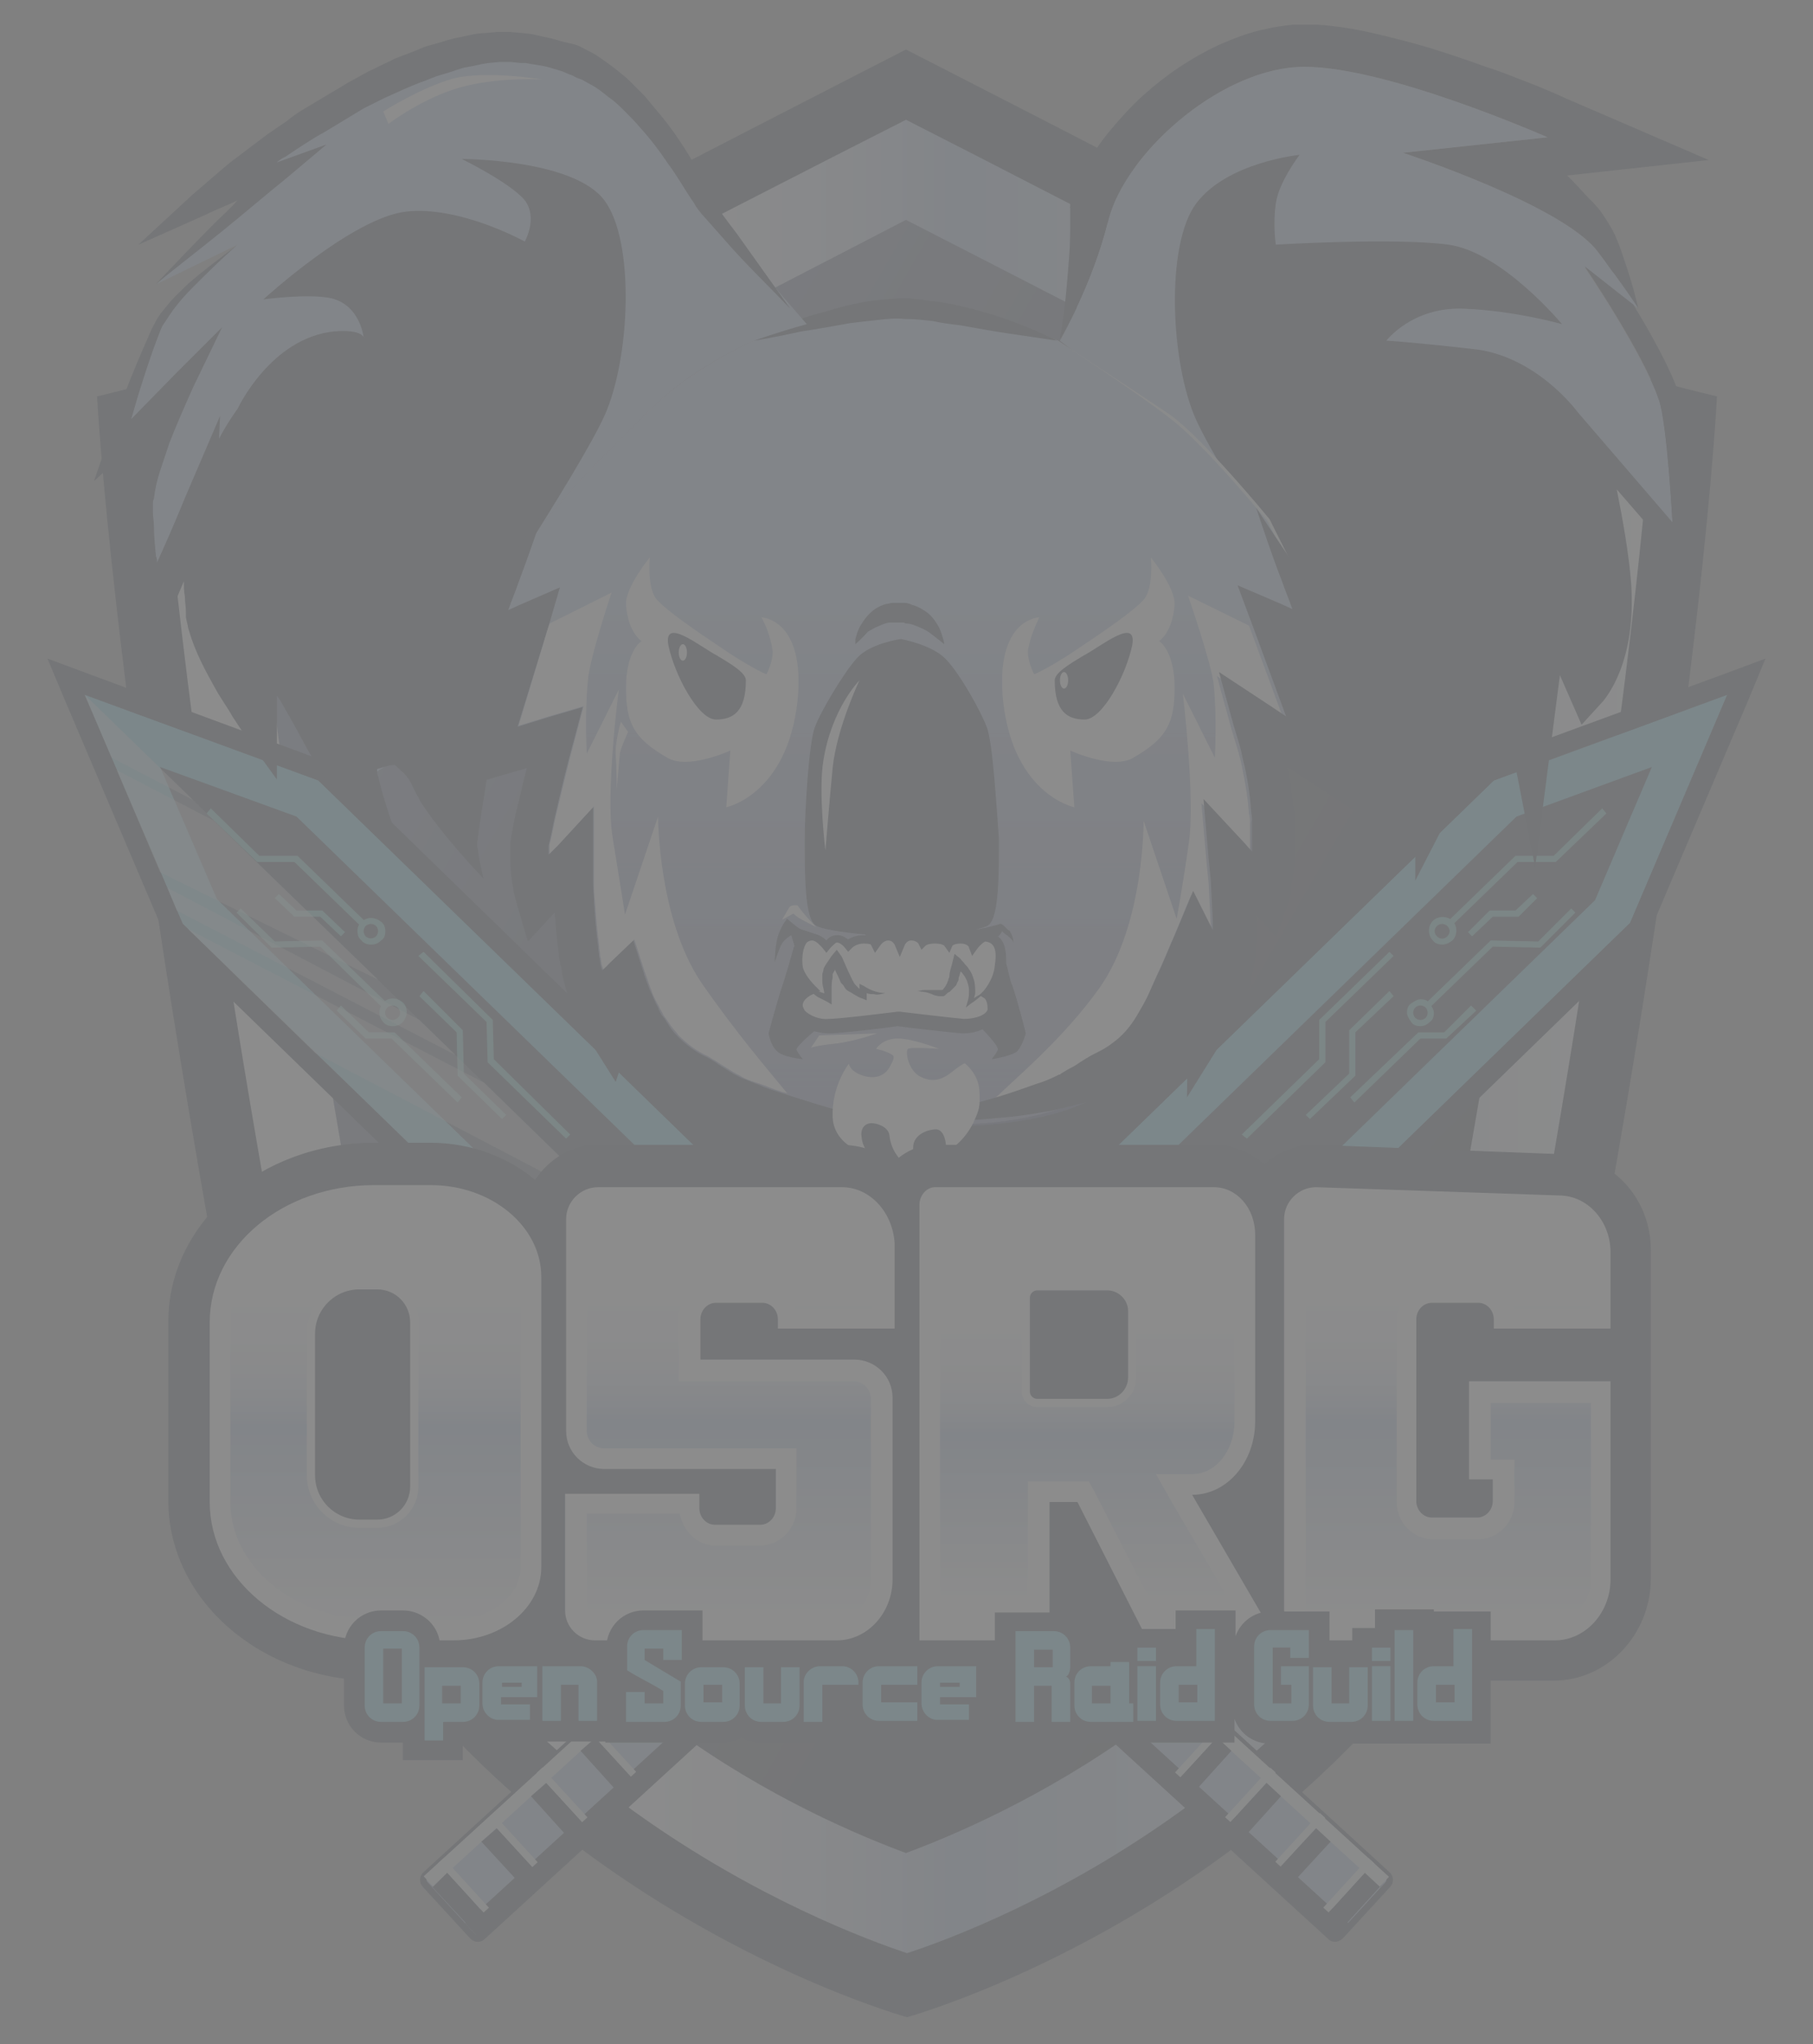 <svg width="552" height="622" viewBox="0 0 552 622" fill="none" xmlns="http://www.w3.org/2000/svg">
<rect x="0" y="0" width="552" height="622" fill="#808080" stroke="none"/>
<g opacity="0.1" clip-path="url(#clip0)">
<path d="M275.843 597.497C275.843 597.497 107.884 551.004 77.689 382.938C47.494 214.873 43.405 131.311 43.405 131.311C43.405 131.311 118.263 113.719 159.781 91.729C201.299 69.739 276.157 31.728 276.157 31.728C276.157 31.728 351.016 69.739 392.533 91.729C434.051 113.719 508.91 131.311 508.91 131.311C508.91 131.311 504.821 214.873 474.626 382.938C444.431 551.004 275.843 597.497 275.843 597.497Z" fill="url(#paint0_linear)"/>
<path d="M275.843 66.912C299.747 79.164 347.556 103.667 377.436 119.374C406.058 134.767 448.205 147.646 474.94 154.872C471.48 190.998 463.302 265.135 442.858 376.97C431.85 437.599 399.453 487.862 346.926 525.873C317.361 547.234 289.367 558.858 275.843 563.884C262.318 558.858 234.01 547.234 204.759 525.873C151.918 487.547 119.521 437.599 108.827 376.97C88.697 265.135 80.205 190.998 76.745 154.872C103.795 147.332 145.627 134.452 174.25 119.374C204.13 103.981 252.253 79.164 275.843 66.912ZM275.843 31.728C275.843 31.728 200.985 69.739 159.467 91.729C117.949 113.719 43.091 131.311 43.091 131.311C43.091 131.311 47.179 214.873 77.374 382.938C107.569 551.004 275.528 597.497 275.528 597.497C275.528 597.497 443.487 551.004 473.682 382.938C503.877 214.873 507.966 131.311 507.966 131.311C507.966 131.311 433.108 113.719 391.59 91.729C350.701 70.053 275.843 31.728 275.843 31.728Z" fill="url(#paint1_linear)"/>
<path d="M275.843 36.44C297.545 47.435 355.419 77.279 390.332 95.499C424.301 113.405 476.513 128.484 502.304 135.081C499.788 167.437 491.296 250.685 467.392 383.881C455.125 452.364 418.639 508.595 359.193 551.318C323.022 577.392 288.739 590.272 276.157 594.355C263.891 590.272 230.236 577.706 194.065 551.946C133.99 509.223 97.19 452.678 84.609 383.881C60.39 250.685 52.212 167.437 49.381 135.081C75.487 128.17 127.699 113.405 161.354 95.499C196.267 76.965 254.14 47.435 275.843 36.44ZM275.843 15.079C275.843 15.079 196.581 55.603 152.547 78.85C108.513 102.096 29.566 120.63 29.566 120.63C29.566 120.63 33.969 209.218 66.051 387.022C98.133 564.826 276.157 613.832 276.157 613.832C276.157 613.832 453.867 564.826 486.263 387.022C518.66 209.218 522.749 120.63 522.749 120.63C522.749 120.63 443.487 102.096 399.453 78.85C355.104 55.603 275.843 15.079 275.843 15.079Z" fill="#101C2E"/>
<path d="M410.776 361.263C410.776 361.263 404.171 335.189 392.533 323.566C380.896 311.628 348.814 299.063 348.814 299.063L273.955 301.262L199.097 299.063C199.097 299.063 167.015 311.314 155.378 323.566C144.055 335.189 137.135 361.263 137.135 361.263L273.641 360.32L410.776 361.263Z" fill="#101C2E"/>
<path d="M218.284 363.147C218.284 363.147 196.581 346.184 176.137 325.765C155.692 305.345 131.159 276.759 131.159 276.759C131.159 276.759 109.142 267.963 89.326 256.968C69.511 245.973 38.058 219.271 38.058 219.271C38.058 219.271 51.268 248.8 66.051 267.963C80.834 287.125 152.547 339.273 152.547 339.273L218.284 363.147Z" fill="white" stroke="#101C2E" stroke-width="2" stroke-miterlimit="10"/>
<path d="M102.222 278.015C102.222 278.015 108.513 283.041 118.263 290.581C128.014 298.12 140.909 308.173 154.12 317.597C157.579 319.796 160.725 321.995 164.185 324.194C167.644 326.393 170.79 328.592 173.935 330.791C180.226 335.189 185.887 339.587 190.92 343.042C195.638 346.812 199.727 349.954 202.557 352.153C205.388 354.352 206.961 355.922 206.961 355.922L206.646 356.236C206.646 356.236 204.759 355.294 201.928 353.409C198.783 351.524 194.694 348.697 189.662 345.241C184.629 341.786 178.653 337.702 172.362 333.304C169.217 331.105 166.072 328.906 162.926 326.393C159.467 324.194 156.321 321.681 152.862 319.482C139.651 309.743 127.07 299.377 117.949 291.523C108.198 283.67 101.908 278.329 102.222 278.015Z" fill="#101C2E"/>
<path d="M184.315 337.074L174.564 323.88C193.121 341.472 193.121 341.472 218.598 362.833L152.547 338.959L151.918 338.33L152.547 336.131L184.315 337.074Z" fill="#101C2E"/>
<path opacity="0.4" d="M167.645 323.88C167.33 323.566 128.014 281.785 128.014 281.785C128.014 281.785 100.021 268.905 90.899 263.879C81.778 258.852 55.672 239.69 55.672 239.69L167.645 323.88Z" fill="url(#paint2_linear)"/>
<path d="M329.942 363.147C329.942 363.147 351.644 346.184 372.089 325.765C392.533 305.345 417.067 276.759 417.067 276.759C417.067 276.759 439.084 267.963 458.899 256.968C478.715 245.973 510.168 219.271 510.168 219.271C510.168 219.271 496.957 248.8 482.174 267.963C467.391 287.125 395.679 339.273 395.679 339.273L329.942 363.147Z" fill="white" stroke="#101C2E" stroke-width="2" stroke-miterlimit="10"/>
<path d="M446.318 278.329C446.318 278.329 440.028 283.67 430.592 291.523C421.156 299.377 408.575 309.743 395.679 319.482C392.533 321.995 389.074 324.194 385.614 326.393C382.469 328.592 379.009 331.105 376.178 333.304C369.887 337.702 363.911 341.786 358.879 345.241C353.846 348.697 349.443 351.524 346.612 353.409C343.467 355.294 341.894 356.236 341.894 356.236L341.58 355.922C341.58 355.922 343.152 354.666 345.983 352.153C348.814 349.954 352.588 346.498 357.621 343.042C362.339 339.273 368 334.875 374.605 330.791C377.751 328.592 381.21 326.393 384.356 324.194C387.816 321.995 391.275 319.796 394.421 317.597C407.631 308.173 420.527 298.12 430.277 290.581C439.713 283.041 446.004 278.015 446.318 278.329Z" fill="#101C2E"/>
<path d="M363.911 337.074L373.662 323.88C355.104 341.472 355.104 341.472 329.627 362.833L395.679 338.959L396.308 338.33L395.679 336.131L363.911 337.074Z" fill="#101C2E"/>
<path opacity="0.4" d="M380.581 323.88C380.896 323.566 420.212 281.785 420.212 281.785C420.212 281.785 448.205 268.905 457.327 263.879C466.448 258.852 492.554 239.69 492.554 239.69L380.581 323.88Z" fill="url(#paint3_linear)"/>
<path d="M146.885 589.328L228.978 514.248L211.679 495.4L129.586 570.48C128.643 571.422 128.643 572.679 129.586 573.621L143.74 589.014C144.369 589.957 145.942 590.271 146.885 589.328Z" fill="#9AB6DE" stroke="#101C2E" stroke-width="2" stroke-miterlimit="10"/>
<path d="M146.082 590.096L229.182 514.206L224.725 509.337L141.625 585.227L146.082 590.096Z" fill="#101C2E"/>
<path d="M131.751 573.98L214.619 498.302L211.859 495.288L128.992 570.966L131.751 573.98Z" fill="#EEF3F7"/>
<path d="M131.788 574.251L130.215 572.68L146.256 589.958L150.66 585.874L136.191 569.853L131.788 574.251Z" fill="#101C2E"/>
<path d="M147.24 581.992L148.865 580.508L135.069 565.438L133.444 566.922L147.24 581.992Z" fill="#EEF3F7"/>
<path d="M146.571 560.429L161.039 576.135L165.757 572.052L151.289 556.345L146.571 560.429Z" fill="#101C2E"/>
<path d="M162.072 568.158L163.697 566.674L150.114 551.837L148.489 553.321L162.072 568.158Z" fill="#EEF3F7"/>
<path d="M161.668 546.606L176.137 562.628L180.855 558.23L166.386 542.522L161.668 546.606Z" fill="#101C2E"/>
<path d="M177.244 554.509L178.869 553.025L165.073 537.956L163.448 539.44L177.244 554.509Z" fill="#EEF3F7"/>
<path d="M176.766 532.784L191.234 548.805L195.952 544.407L181.484 528.7L176.766 532.784Z" fill="#101C2E"/>
<path d="M192.072 540.658L193.697 539.175L179.901 524.105L178.276 525.589L192.072 540.658Z" fill="#EEF3F7"/>
<path d="M405.114 589.329L323.022 514.25L340.321 495.401L422.413 570.481C423.357 571.423 423.357 572.68 422.413 573.622L408.26 589.015C407.316 589.958 406.058 590.272 405.114 589.329Z" fill="#9AB6DE" stroke="#101C2E" stroke-width="2" stroke-miterlimit="10"/>
<path d="M410.526 585.241L327.426 509.351L322.968 514.22L406.068 590.109L410.526 585.241Z" fill="#101C2E"/>
<path d="M422.888 571.118L340.02 495.44L337.26 498.454L420.128 574.132L422.888 571.118Z" fill="#EEF3F7"/>
<path d="M420.212 574.251L421.47 572.68L405.744 589.958L401.026 585.874L415.494 569.853L420.212 574.251Z" fill="#101C2E"/>
<path d="M418.31 566.894L416.685 565.41L402.889 580.479L404.514 581.963L418.31 566.894Z" fill="#EEF3F7"/>
<path d="M405.115 560.428L390.646 576.135L385.928 572.051L400.711 556.345L405.115 560.428Z" fill="#101C2E"/>
<path d="M403.492 553.179L401.867 551.695L388.284 566.532L389.908 568.016L403.492 553.179Z" fill="#EEF3F7"/>
<path d="M390.017 546.606L375.549 562.627L371.145 558.229L385.614 542.522L390.017 546.606Z" fill="#101C2E"/>
<path d="M388.412 539.387L386.787 537.903L372.991 552.972L374.616 554.456L388.412 539.387Z" fill="#EEF3F7"/>
<path d="M374.92 532.784L360.451 548.805L356.048 544.407L370.516 528.7L374.92 532.784Z" fill="#101C2E"/>
<path d="M373.182 525.773L371.558 524.29L357.762 539.359L359.387 540.843L373.182 525.773Z" fill="#EEF3F7"/>
<path d="M525.894 211.417L496.328 281.157L350.072 422.834L308.239 379.797L454.81 237.491L525.894 211.417Z" fill="#1A293D"/>
<path d="M502.933 233.407L485.634 273.931L350.386 405.242L326.167 380.111L461.73 248.486L502.933 233.407ZM525.894 211.417L454.81 237.491L308.239 379.797L350.072 422.834L496.328 280.842L525.894 211.417Z" fill="#59C9E6"/>
<path d="M525.894 211.417L496.328 280.842L350.072 422.834L308.239 379.797L454.81 237.491L525.894 211.417ZM537.531 200.422L524.007 205.448L452.923 231.522L451.665 231.836L450.721 232.779L304.15 375.085L299.747 379.483L304.15 383.881L345.983 426.918L350.386 431.316L354.79 426.918L501.046 284.926L501.99 283.984L502.619 282.727L532.185 213.302L537.531 200.422Z" fill="#101C2E"/>
<path d="M435.309 306.602L434.051 305.345L453.867 286.183L468.335 286.497L478.4 276.444L479.658 277.701L468.964 288.382L454.496 288.068L435.309 306.602Z" fill="#60C3BD"/>
<path d="M441.914 281.785L440.656 280.528L461.415 260.423H473.053L487.836 245.973L489.094 247.543L473.682 262.308H462.044L441.914 281.785Z" fill="#60C3BD"/>
<path d="M379.637 346.498L378.065 345.241L401.654 322.309V310.372L423.043 289.638L424.301 290.895L403.542 311V323.251L379.637 346.498Z" fill="#60C3BD"/>
<path d="M398.824 340.529L397.565 339.273L410.776 326.707V313.513L423.042 301.576L424.301 303.146L412.663 314.141V327.335L398.824 340.529Z" fill="#60C3BD"/>
<path d="M412.349 335.503L411.091 333.932L431.85 314.141H439.713L447.891 305.974L449.463 307.544L440.342 316.026H432.479L412.349 335.503Z" fill="#60C3BD"/>
<path d="M439.084 287.439C438.14 287.439 436.882 287.125 436.253 286.183C434.68 284.612 434.68 281.785 436.253 280.214C437.825 278.643 440.656 278.643 442.229 280.214C443.802 281.785 443.802 284.612 442.229 286.183C440.971 287.125 440.027 287.439 439.084 287.439ZM439.084 281.157C438.454 281.157 437.825 281.471 437.511 281.785C436.567 282.727 436.567 283.984 437.511 284.926C438.454 285.869 439.713 285.869 440.656 284.926C441.6 283.984 441.6 282.727 440.656 281.785C440.342 281.471 439.713 281.157 439.084 281.157Z" fill="#60C3BD"/>
<path d="M432.479 312.257C431.22 312.257 430.277 311.942 429.648 311C429.019 310.058 428.39 309.115 428.39 308.173C428.39 306.916 428.704 305.974 429.648 305.345C430.591 304.717 431.535 304.089 432.479 304.089C433.737 304.089 434.68 304.403 435.309 305.345C435.938 306.288 436.567 307.23 436.567 308.173C436.567 309.429 436.253 310.372 435.309 311C434.366 311.942 433.422 312.257 432.479 312.257ZM432.479 305.974C431.849 305.974 431.22 306.288 430.906 306.602C430.591 306.916 430.277 307.544 430.277 308.173C430.277 308.801 430.591 309.429 430.906 309.743C431.22 310.058 431.849 310.372 432.479 310.372C433.108 310.372 433.737 310.058 434.051 309.743C434.366 309.429 434.68 308.801 434.68 308.173C434.68 307.544 434.366 306.916 434.051 306.602C433.737 306.288 433.108 305.974 432.479 305.974Z" fill="#60C3BD"/>
<path d="M448.205 284.926L446.947 283.67L453.552 277.073H461.415L466.762 272.047L468.02 273.303L462.359 278.958H454.496L448.205 284.926Z" fill="#60C3BD"/>
<path d="M25.791 211.417L55.672 281.157L201.613 422.834L243.76 379.797L97.189 237.491L25.791 211.417Z" fill="#1A293D"/>
<path d="M48.752 233.407L90.27 248.486L225.832 380.111L201.613 405.242L66.051 273.617L48.752 233.407ZM25.791 211.417L55.357 280.842L201.613 422.834L243.446 379.797L97.19 237.491L25.791 211.417Z" fill="#59C9E6"/>
<path d="M25.791 211.417L96.875 237.491L243.446 379.797L201.614 422.834L55.672 281.157L25.791 211.417ZM14.468 200.422L20.13 213.93L49.696 283.356L50.325 284.612L51.268 285.555L197.525 427.546L201.928 431.944L206.332 427.546L248.164 384.509L252.567 380.111L248.164 375.713L101.593 233.093L100.649 232.151L99.391 231.836L27.993 205.448L14.468 200.422Z" fill="#101C2E"/>
<path d="M116.376 306.602L97.504 288.068L82.721 288.382L72.027 277.701L73.285 276.444L83.665 286.497L98.133 286.183L117.948 305.345L116.376 306.602Z" fill="#60C3BD"/>
<path d="M109.771 281.785L89.641 262.308H78.318L62.906 247.543L64.164 245.973L78.947 260.423H90.584L111.343 280.528L109.771 281.785Z" fill="#60C3BD"/>
<path d="M172.362 346.498L148.458 323.251L148.143 311L127.384 290.895L128.957 289.638L150.03 310.372L150.345 322.309L173.62 345.241L172.362 346.498Z" fill="#60C3BD"/>
<path d="M152.861 340.529L139.337 327.335L139.022 314.141L127.699 303.146L128.957 301.576L140.909 313.513L141.224 326.707L154.119 339.273L152.861 340.529Z" fill="#60C3BD"/>
<path d="M139.337 335.503L119.207 316.026H111.343L102.537 307.544L103.795 305.974L112.287 314.141H120.15L140.595 333.932L139.337 335.503Z" fill="#60C3BD"/>
<path d="M112.916 287.439C111.972 287.439 110.714 287.125 110.085 286.183C109.142 285.555 108.827 284.298 108.827 283.356C108.827 282.413 109.142 281.157 110.085 280.528C111.658 278.958 114.174 278.958 116.061 280.528C117.005 281.157 117.319 282.413 117.319 283.356C117.319 284.612 117.005 285.555 116.061 286.183C115.118 287.125 114.174 287.439 112.916 287.439ZM112.916 281.157C112.287 281.157 111.658 281.471 111.343 281.785C111.029 282.099 110.714 282.727 110.714 283.356C110.714 283.984 111.029 284.612 111.343 284.926C111.658 285.24 112.287 285.555 112.916 285.555C113.545 285.555 114.174 285.24 114.489 284.926C114.803 284.612 115.118 283.984 115.118 283.356C115.118 282.727 114.803 282.099 114.489 281.785C114.174 281.471 113.545 281.157 112.916 281.157Z" fill="#60C3BD"/>
<path d="M119.521 312.257C118.577 312.257 117.319 311.942 116.69 311C115.118 309.429 115.118 306.916 116.69 305.031C118.263 303.461 120.779 303.461 122.666 305.031C124.239 306.602 124.239 309.115 122.666 311C121.723 311.942 120.779 312.257 119.521 312.257ZM119.521 305.974C118.892 305.974 118.263 306.288 117.948 306.602C117.005 307.544 117.005 308.801 117.948 309.743C118.263 310.058 118.892 310.372 119.521 310.372C120.15 310.372 120.779 310.058 121.094 309.743C122.037 308.801 122.037 307.544 121.094 306.602C120.779 306.288 120.15 305.974 119.521 305.974Z" fill="#60C3BD"/>
<path d="M103.795 284.926L97.504 278.958H89.641L83.665 273.303L84.923 272.047L90.27 277.073H98.133L105.053 283.67L103.795 284.926Z" fill="#60C3BD"/>
<path opacity="0.2" d="M25.791 211.417L55.672 281.157L201.613 422.834L222.058 402.101L25.791 211.417Z" fill="white"/>
<g opacity="0.6">
<path opacity="0.6" d="M25.791 211.417L42.147 217.386L25.791 211.417L33.969 230.58L58.817 243.46L25.791 211.417Z" fill="white"/>
</g>
<g opacity="0.6">
<path opacity="0.6" d="M127.699 310.372L50.954 270.162L53.784 277.073L138.707 321.053L127.699 310.372Z" fill="white"/>
</g>
<g opacity="0.6">
<path opacity="0.6" d="M147.514 329.534L57.244 282.727L95.931 320.424L187.145 368.174L147.514 329.534Z" fill="white"/>
</g>
<g opacity="0.6">
<path opacity="0.6" d="M65.108 249.742L35.542 234.35L48.752 265.45L115.118 298.12L65.108 249.742Z" fill="white"/>
</g>
<path d="M337.49 66.912C342.523 47.121 370.202 21.99 394.735 20.419C419.268 18.849 471.166 41.781 471.166 41.781L427.131 46.493C427.131 46.493 475.255 62.2 486.263 76.336C495.07 87.96 498.844 93.928 498.844 93.928C497.901 90.159 496.957 86.389 495.699 82.619L493.812 76.965C493.183 75.08 492.554 73.509 491.61 71.31C490.352 68.797 489.094 66.912 487.836 65.027C486.578 63.142 485.005 61.572 483.432 60.001C481.86 58.43 480.602 56.86 479.029 55.289C478.4 54.661 477.771 54.032 477.142 53.404L520.232 48.692L476.513 29.843C472.424 27.959 468.649 26.388 464.561 24.817C460.472 23.247 456.697 21.676 452.608 20.419C444.745 17.592 436.567 14.765 428.075 12.566C419.583 10.367 411.09 8.168 401.34 7.539C400.082 7.539 398.509 7.539 397.251 7.539C396.308 7.539 395.993 7.539 395.364 7.539H393.477C390.646 7.854 388.13 8.168 385.614 8.796C380.581 9.738 375.863 11.623 371.46 13.508C362.653 17.592 354.79 22.932 347.87 29.215C344.41 32.357 341.265 35.812 338.119 39.582C334.974 43.352 332.143 47.435 329.942 51.833C328.684 54.032 327.425 56.231 326.482 59.059C326.167 59.687 325.853 60.629 325.853 61.258C325.853 61.886 325.853 62.2 325.853 62.828C325.853 62.828 325.538 63.457 325.853 63.142V63.457V63.771V64.399V65.97C325.853 69.739 325.853 73.823 325.538 77.907C324.909 86.075 324.28 94.557 322.708 103.038C322.708 103.667 332.772 86.389 337.49 66.912Z" fill="#101C2E"/>
<path d="M322.708 103.667C322.708 103.667 332.773 86.389 337.49 66.912C342.523 47.121 370.202 21.99 394.735 20.419C419.268 18.849 471.166 41.781 471.166 41.781L427.132 46.493C427.132 46.493 475.255 62.2 486.263 76.336C495.07 87.96 498.844 93.928 498.844 93.928L482.489 81.363C482.489 81.363 500.417 107.751 505.135 121.887C507.651 129.426 509.224 159.27 509.224 159.27L479.973 125.342C479.973 125.342 488.779 156.757 490.038 178.432C491.296 200.108 483.118 209.532 483.118 209.532L471.166 182.516L465.504 224.925L459.843 196.653L436.253 242.203V222.098L416.438 242.203L402.284 234.664C402.284 234.664 384.67 167.123 368.314 146.39C351.959 125.657 322.708 103.667 322.708 103.667Z" fill="#9AB6DE"/>
<path d="M487.836 77.907C489.094 80.106 490.352 81.991 491.61 83.562C489.409 80.42 488.15 78.221 487.836 77.907Z" fill="#101C2E"/>
<path d="M492.239 148.903L516.458 176.862L515.514 158.641C515.2 153.615 513.942 127.541 511.111 119.688C508.595 112.148 502.619 101.468 497.272 92.672L482.489 81.049C482.489 81.049 500.417 107.436 505.135 121.573C507.651 129.112 509.224 158.956 509.224 158.956L480.287 125.342C480.287 125.342 467.706 108.065 448.205 106.18C428.704 103.981 422.099 103.667 422.099 103.667C422.099 103.667 429.962 93.3 445.689 93.928C461.415 94.557 475.569 98.64 475.569 98.64C475.569 98.64 457.327 76.65 440.971 74.451C424.615 72.252 388.445 74.451 388.445 74.451C388.445 74.451 387.501 68.483 388.445 61.886C389.388 55.289 395.679 47.121 395.679 47.121C395.679 47.121 373.662 49.32 364.226 61.886C354.79 74.451 356.363 110.578 364.226 127.856C372.089 145.133 409.204 201.05 409.204 201.05L390.646 192.883L407.002 237.177L415.18 245.659L418.01 242.517L422.099 246.601L430.906 237.491V267.963L457.956 215.501L467.392 263.879L474.94 205.448L481.545 220.527L488.15 213.302C489.094 212.045 498.215 201.365 496.643 177.804C496.014 169.008 494.127 158.327 492.239 148.903Z" fill="#101C2E"/>
<path d="M322.079 103.667C322.079 103.667 292.198 93.928 274.27 93.928C256.342 93.928 229.607 103.667 229.607 103.667C229.607 103.667 211.993 111.52 200.356 122.515C188.718 133.51 178.024 144.819 178.024 144.819C178.024 144.819 159.781 163.668 149.402 183.459C139.022 203.25 138.708 213.302 138.708 213.302L156.321 198.852L142.168 234.035L165.757 230.266L160.41 278.643L171.104 271.418C171.104 271.418 170.161 289.01 173.306 301.89C175.508 311.314 182.427 318.225 182.427 318.225L185.887 304.717C185.887 304.717 196.581 324.194 207.904 330.791C224.889 341.158 254.769 342.1 254.769 342.1C254.769 342.1 267.35 342.728 274.27 342.728C281.504 343.042 290.94 342.1 290.94 342.1C290.94 342.1 312.014 342.728 328.998 334.875C343.467 328.278 351.015 322.309 351.015 322.309L367.686 289.01L377.121 299.377L373.347 264.507L385.299 241.575L384.985 222.726L407.631 237.491L391.275 193.197L407.631 200.108L386.557 158.013C386.557 158.013 367.057 134.138 356.362 126.285C344.725 118.431 322.079 103.667 322.079 103.667Z" fill="#EEF3F7"/>
<path d="M322.079 103.667C322.079 103.667 292.198 93.928 274.27 93.928C256.342 93.928 229.607 103.667 229.607 103.667C229.607 103.667 211.993 111.52 200.356 122.515C188.718 133.51 178.024 144.819 178.024 144.819C178.024 144.819 159.781 163.668 149.402 183.459C139.022 203.25 138.708 213.302 138.708 213.302L156.321 198.852L155.063 226.182L169.846 227.124L164.814 272.989L171.104 272.046C171.104 272.046 170.161 289.638 173.306 302.518C175.508 311.942 182.427 318.854 182.427 318.854L185.887 305.345C185.887 305.345 196.581 324.822 207.904 331.419C224.889 341.786 254.769 342.728 254.769 342.728C254.769 342.728 267.351 343.357 274.27 343.357C281.504 343.671 291.569 342.728 291.569 342.728C291.569 342.728 314.215 342.728 328.998 336.131C343.467 329.849 349.128 323.252 349.128 323.252L367.057 289.638L376.492 300.005L372.718 265.135L388.759 276.444L384.356 223.355L407.002 238.119L390.646 193.825L407.002 200.736L385.928 158.641C385.928 158.641 366.427 134.767 355.733 126.913C344.725 118.431 322.079 103.667 322.079 103.667Z" fill="url(#paint4_linear)"/>
<path d="M316.417 187.857C316.417 187.857 302.892 188.171 305.409 213.302C308.554 241.889 327.111 245.659 327.111 245.659L325.853 228.381C325.853 228.381 338.749 234.349 345.039 230.58C355.419 224.611 357.621 219.899 357.621 209.218C357.621 197.909 352.903 195.082 352.903 195.082C352.903 195.082 356.991 192.569 357.621 184.087C357.935 178.746 350.386 169.636 350.386 169.636C350.386 169.636 351.33 179.061 348.185 182.516C345.039 185.972 336.862 191.626 328.369 197.281C322.079 201.679 314.844 205.448 314.844 205.134C314.844 205.134 312.957 201.679 312.957 198.223C313.586 193.511 315.788 189.427 316.417 187.857Z" fill="white"/>
<path d="M344.725 196.338C342.838 205.449 335.604 218.957 330.257 218.957C324.91 218.957 321.135 216.443 321.135 207.019C321.135 204.82 325.224 202.307 329.942 199.48C335.289 196.653 346.297 187.542 344.725 196.338Z" fill="#101C2E"/>
<path d="M323.966 209.532C324.661 209.532 325.224 208.407 325.224 207.019C325.224 205.631 324.661 204.506 323.966 204.506C323.271 204.506 322.708 205.631 322.708 207.019C322.708 208.407 323.271 209.532 323.966 209.532Z" fill="white"/>
<path d="M231.808 187.857C231.808 187.857 245.333 188.171 242.817 213.302C239.672 241.889 221.114 245.659 221.114 245.659L222.373 228.381C222.373 228.381 209.477 234.349 203.186 230.58C192.807 224.611 190.605 219.899 190.605 209.218C190.605 197.909 195.323 195.082 195.323 195.082C195.323 195.082 191.234 192.569 190.605 184.087C190.29 178.746 197.839 169.636 197.839 169.636C197.839 169.636 196.896 179.061 200.041 182.516C203.186 185.972 211.364 191.626 219.856 197.281C226.147 201.679 233.381 205.448 233.381 205.134C233.381 205.134 235.268 201.679 235.268 198.223C234.639 193.511 232.752 189.427 231.808 187.857Z" fill="white"/>
<path d="M203.501 196.338C205.388 205.449 212.622 218.957 217.969 218.957C223.316 218.957 227.091 216.443 227.091 207.019C227.091 204.82 223.002 202.307 218.284 199.48C212.937 196.653 201.928 187.542 203.501 196.338Z" fill="#101C2E"/>
<path d="M207.904 201.051C208.599 201.051 209.162 199.925 209.162 198.537C209.162 197.149 208.599 196.024 207.904 196.024C207.209 196.024 206.646 197.149 206.646 198.537C206.646 199.925 207.209 201.051 207.904 201.051Z" fill="white"/>
<path d="M229.607 103.667C229.607 103.667 234.954 100.525 243.132 97.384C245.333 96.441 247.535 95.813 250.051 95.185C252.568 94.557 255.084 93.614 257.915 92.986C260.745 92.358 263.576 91.729 266.407 91.415C269.552 91.101 272.383 90.787 275.528 90.787C278.359 90.787 281.819 91.415 284.65 91.729C287.48 92.043 290.311 92.672 293.142 93.3C298.489 94.557 303.521 96.127 307.925 97.698C316.417 100.839 321.764 103.667 321.764 103.667C321.764 103.667 315.788 102.724 306.981 101.468C302.578 100.839 297.545 99.897 292.198 98.955C289.368 98.64 286.851 98.326 284.021 97.698C281.19 97.384 278.674 97.07 275.528 97.07C272.698 96.756 269.867 97.07 267.036 97.384C264.205 97.698 261.374 98.012 258.858 98.326C253.511 99.269 248.479 100.211 244.075 100.839C235.583 102.724 229.607 103.667 229.607 103.667Z" fill="#101C2E"/>
<path d="M156.321 198.852L138.708 213.302C138.708 213.302 139.022 202.935 149.402 183.459C159.781 163.668 178.024 144.819 178.024 144.819C178.024 144.819 188.718 133.51 200.356 122.515C211.679 111.52 229.607 103.667 229.607 103.667C229.607 103.667 236.527 101.154 245.648 98.64C238.728 90.787 220.8 69.739 215.768 63.457C209.791 55.603 192.492 13.822 153.491 14.136C114.489 14.45 61.333 61.886 61.333 61.886L85.552 51.833L47.809 86.389L72.342 74.451C72.342 74.451 54.728 88.274 50.01 96.441C45.292 104.609 34.913 136.966 34.913 136.966L56.615 116.232C56.615 116.232 43.405 142.306 43.405 154.872C43.405 167.437 45.921 188.485 45.921 188.485L61.333 152.673C61.333 152.673 60.075 171.835 61.333 185.343C62.592 198.852 80.205 222.726 80.205 222.726V197.595C80.205 197.595 89.326 209.532 94.044 219.899C98.762 230.266 114.489 234.978 114.489 234.978L156.007 208.276L156.321 198.852Z" fill="#9AB6DE"/>
<path d="M184 60.943C174.564 48.378 140.595 48.378 140.595 48.378C140.595 48.378 155.378 55.603 159.781 60.943C163.87 66.284 159.781 73.509 159.781 73.509C159.781 73.509 139.966 62.514 123.61 64.399C107.255 66.284 80.205 91.101 80.205 91.101C80.205 91.101 94.044 89.216 100.964 90.787C109.771 92.986 110.715 102.724 110.715 102.724C110.715 102.724 110.4 100.211 101.908 100.839C82.407 102.724 72.342 124.4 72.342 124.4C72.342 124.4 69.511 128.17 66.68 133.51L66.995 126.599L56.615 150.788C53.785 157.699 50.954 164.296 47.809 171.207C47.809 170.579 47.809 169.95 47.494 169.322C47.18 166.181 46.865 163.039 46.865 160.212C46.865 158.641 46.55 157.385 46.55 155.814C46.55 154.872 46.55 154.243 46.55 153.615C46.55 152.987 46.55 152.359 46.865 151.73C47.18 148.903 47.809 146.076 48.752 143.248C49.696 140.421 50.639 137.594 51.583 134.767C53.785 129.112 56.301 123.458 58.817 117.803L67.624 99.583L53.47 113.719L39.945 127.541L42.147 120.002C44.034 114.033 45.922 108.065 48.123 102.41C48.752 100.839 49.067 99.583 50.01 98.326L50.639 97.384L51.269 96.441C51.583 95.813 52.212 95.185 52.527 94.557C54.414 92.043 56.301 89.844 58.503 87.645C62.906 83.248 67.309 78.85 72.028 74.766C66.995 78.535 61.962 82.305 57.245 86.389C55.043 88.588 52.527 90.787 50.639 93.3C50.01 93.928 49.696 94.557 49.067 95.185L48.438 96.127L47.809 97.07C47.18 98.326 46.236 99.897 45.607 101.468C43.091 107.122 40.575 113.091 38.373 118.745C36.171 124.714 33.969 130.369 32.082 136.337L28.622 146.39L36.486 139.165L45.922 130.683C45.607 131.311 45.607 131.625 45.292 132.254C44.034 135.081 42.776 138.222 41.833 141.364C40.889 144.505 39.945 147.646 39.316 151.102C39.002 152.673 39.002 154.872 39.002 156.442C39.002 158.013 39.002 159.584 39.002 161.155C39.002 164.296 39.316 167.437 39.631 170.579C39.945 176.862 40.575 183.144 41.518 189.427L43.405 205.448L50.01 190.684C52.212 185.972 54.099 181.26 55.986 176.862C55.986 178.432 55.986 180.003 56.301 181.574C56.301 183.144 56.615 184.715 56.615 186.6V187.857L56.93 189.427C57.245 190.37 57.245 191.312 57.559 191.94C59.446 198.537 62.592 204.192 65.737 209.846C67.309 212.674 69.197 215.187 70.769 218.014C72.656 220.841 74.229 223.355 76.116 225.868L84.294 237.177V223.04V211.731C84.609 212.045 84.923 212.674 85.238 212.988C86.496 215.187 87.754 217.386 89.012 219.585L90.899 223.04L92.786 226.496C94.045 229.009 95.617 231.208 96.875 233.407C97.504 234.664 98.448 235.606 99.392 236.863C100.021 237.491 100.335 238.119 100.65 238.433L101.908 240.004C105.368 244.088 109.142 247.858 112.916 251.627L122.981 261.994L118.578 248.172C117.32 244.402 116.062 240.318 115.118 236.234C114.804 235.606 114.804 234.978 114.804 234.035C116.062 233.721 118.263 232.779 120.151 232.779C121.094 233.407 121.723 234.349 122.667 234.978C123.925 236.234 124.868 237.491 125.498 239.062L126.756 241.575C127.385 242.517 127.699 243.46 128.328 244.402C132.732 250.999 137.764 256.968 143.111 262.936L147.2 267.334L145.942 261.68C145.942 261.051 145.627 260.109 145.627 259.481C145.627 258.852 145.313 257.91 145.313 257.282C145.313 256.968 145.313 256.654 145.313 256.339C145.942 250.999 147.2 243.46 147.829 239.376C149.402 228.381 157.58 191.626 157.58 191.626L139.022 199.794C139.022 199.794 176.137 143.877 184 126.599C191.863 109.321 193.436 73.509 184 60.943Z" fill="#101C2E"/>
<path d="M224.26 70.996C221.429 67.226 218.284 63.457 216.397 59.373C214.195 55.289 211.993 50.891 209.477 46.807C206.961 42.723 204.13 38.639 200.985 34.87C199.412 32.985 197.839 31.1 196.267 29.215C194.379 27.33 192.807 25.76 190.92 23.875C189.032 22.304 187.145 20.733 184.944 19.163L181.798 16.964C180.855 16.335 179.597 15.707 178.338 15.079C177.08 14.45 176.137 13.822 174.879 13.508L170.79 12.566C168.274 11.623 165.757 11.309 163.241 10.681C160.725 10.053 158.209 10.053 155.378 9.738H154.434H153.805H153.491C153.491 9.738 153.805 9.738 153.176 9.738H151.289L147.829 10.053C145.627 10.053 142.797 10.681 140.28 11.309C137.764 11.623 135.248 12.566 133.046 13.194L129.586 14.136L125.812 15.707C123.61 16.649 121.094 17.278 118.892 18.534C116.691 19.477 114.489 20.733 112.287 21.676L105.997 25.131C101.908 27.644 97.504 30.158 93.415 32.671C91.214 33.927 89.326 35.184 87.439 36.755C85.552 38.011 83.35 39.582 81.463 40.838C77.689 43.666 73.6 46.807 69.826 49.634C66.051 52.776 62.591 55.917 58.817 59.059L42.147 74.451L62.591 65.341C65.737 63.771 69.197 62.514 72.342 60.943C70.14 63.457 67.624 65.656 65.422 67.855C59.446 73.823 53.47 80.106 47.494 86.389C54.099 81.049 61.019 75.708 67.624 70.368C74.229 65.027 80.834 59.373 87.439 54.032L99.391 43.98L84.609 49.32H84.294C85.238 48.692 85.867 48.064 86.81 47.749C90.585 45.236 94.674 42.409 98.762 40.21C102.851 37.697 106.626 35.498 110.715 32.985L117.005 29.843C119.207 28.901 121.094 27.959 123.296 27.016C125.497 26.074 127.699 25.131 129.586 24.503L132.732 23.247L135.877 22.304C138.079 21.676 140.28 20.733 142.168 20.419C144.369 20.105 146.256 19.477 148.773 19.163L152.232 18.849H153.805H154.12H154.434H155.378L158.523 19.163H160.096L161.668 19.477C163.87 19.791 166.072 20.105 167.959 20.733L171.104 21.676C172.048 21.99 172.991 22.618 174.25 22.932C175.193 23.561 176.137 23.875 177.08 24.189L179.911 25.76C181.798 26.702 183.685 28.273 185.258 29.529C187.145 30.786 188.718 32.357 190.291 33.927C191.863 35.498 193.436 37.069 195.009 38.953C198.154 42.409 200.985 46.179 203.501 49.949C206.332 53.718 208.533 57.802 211.364 61.886C211.993 63.142 212.622 63.771 213.566 65.027L216.082 67.855L220.8 73.195C227.091 80.42 234.01 87.017 240.615 93.928L224.26 70.996Z" fill="#101C2E"/>
<path d="M301.634 335.503C306.038 334.246 310.756 332.676 314.845 331.105C317.046 330.163 319.248 329.534 321.135 328.592L321.764 328.278H322.079L322.393 327.964L323.966 327.021C325.224 326.393 325.853 325.765 326.797 325.45C328.684 324.194 330.571 322.937 332.458 321.995C334.345 321.053 336.233 320.11 337.805 318.854C340.951 316.34 343.467 313.513 345.669 310.058C346.612 308.487 347.87 306.288 348.814 304.403C349.757 302.518 350.701 300.319 351.645 298.12C353.532 294.036 355.419 289.638 357.306 285.24L362.653 272.361L368.629 284.298C368.629 283.356 368.629 282.413 368.629 281.471L368.315 275.188L368 268.905L367.371 262.622L365.798 244.402L378.38 257.91L380.581 260.423V257.282V254.14C380.581 252.884 380.581 251.627 380.581 250.685C380.581 249.742 380.581 248.8 380.267 247.543C379.952 243.145 379.323 239.062 378.38 234.664C378.065 232.465 377.436 230.266 376.807 228.067L375.863 224.925L374.92 221.784L370.516 205.763L384.356 214.873L390.961 219.271L381.21 192.883L380.267 190.37L361.71 181.26C361.71 181.26 368.944 201.993 369.573 208.59C370.516 218.328 369.887 230.58 369.887 230.58L360.137 211.103C360.137 211.103 363.911 242.517 362.024 256.025C360.137 269.533 358.25 279.586 358.25 279.586L348.185 249.742C348.185 249.742 348.499 280.842 334.975 300.319C323.651 316.34 308.554 328.592 301.634 335.503C301.32 335.503 301.32 335.503 301.634 335.503Z" fill="white"/>
<path d="M398.195 201.051C399.138 201.365 400.397 201.679 401.34 201.993L417.067 207.019L408.574 194.139C404.171 187.542 400.082 180.945 395.679 174.348C391.275 167.752 386.872 161.155 382.468 154.558C384.985 162.097 387.501 169.636 390.332 176.862C391.275 179.689 392.533 182.516 393.477 185.343L390.017 183.773L376.807 178.118L381.839 191.626L391.59 218.014L384.985 213.616L371.145 204.506L375.549 220.527L376.492 223.669L377.436 226.81C378.065 229.009 378.379 231.208 379.009 233.407C379.952 237.805 380.581 241.889 380.896 246.287C380.896 247.229 381.21 248.486 381.21 249.428C381.21 250.371 381.21 251.627 381.21 252.884V256.025V259.167L379.009 256.654L366.427 243.145L368 261.366L368.629 267.648L368.944 273.931L369.258 280.214C369.258 281.157 369.258 282.099 369.258 283.041L363.282 271.104L357.935 283.984C356.048 288.068 354.475 292.466 352.274 296.864C351.33 299.063 350.386 300.947 349.443 303.146C348.499 305.031 347.241 307.23 346.297 308.801C344.096 312.571 341.579 315.398 338.434 317.597C336.862 318.854 334.974 319.796 333.087 320.738C331.2 321.681 329.313 322.937 327.426 324.194C326.482 324.822 325.538 325.136 324.595 325.765L323.022 326.707L322.708 327.021H322.393L321.764 327.335C319.877 328.278 317.675 329.22 315.474 329.848C311.07 331.419 306.667 332.99 302.263 334.246C297.86 335.503 293.142 336.76 288.738 338.016C284.021 339.273 279.617 340.529 274.899 341.472C284.335 341.472 294.085 341.158 303.521 340.215C308.239 339.901 312.957 339.273 317.99 338.33C320.506 338.016 322.708 337.388 325.224 336.76L328.998 335.817C330.256 335.503 331.515 335.189 332.773 334.875C335.289 334.246 337.805 333.304 340.007 332.047C342.209 330.791 344.41 329.22 346.612 327.65C351.015 324.508 354.79 319.796 357.306 315.398C358.879 312.885 359.822 311 361.08 308.801C361.395 308.173 361.395 307.859 361.709 307.23V311.314L361.395 333.932L373.347 314.77C373.976 313.513 374.605 312.571 375.234 311.628C375.863 310.686 376.492 309.429 376.807 308.487C377.75 306.288 378.694 304.089 379.638 301.89C380.581 299.691 381.21 297.178 381.525 294.665C381.839 293.408 381.839 292.152 382.154 290.895C382.154 289.638 382.468 288.068 382.468 287.125C382.468 284.926 382.468 282.727 382.468 280.528V278.329L388.444 284.926L391.904 275.502C392.219 274.874 392.219 274.56 392.219 274.245L392.533 273.303C392.848 272.675 392.848 272.046 392.848 271.418C393.162 270.162 393.162 268.905 393.477 267.648C393.791 265.135 394.106 262.622 394.106 260.423V256.968V253.198C394.106 251.941 394.106 250.999 394.106 249.742C394.106 248.486 394.106 247.229 393.791 245.973C393.477 241.889 392.848 237.491 391.904 233.407L401.34 239.376L417.067 249.742L410.462 231.836L398.195 201.051Z" fill="#101C2E"/>
<path d="M249.108 336.131C245.019 334.875 240.93 333.618 237.156 332.362C235.268 331.733 233.067 331.105 231.179 330.163C229.292 329.534 227.405 328.592 225.518 327.964C224.574 327.335 223.631 327.021 222.687 326.393C221.744 325.765 221.115 325.451 220.171 324.822C218.598 323.88 217.026 322.623 215.138 321.681C211.679 320.11 208.848 317.911 206.332 315.398C205.073 314.141 204.13 312.885 203.186 311.314C202.557 310.372 202.243 309.743 201.614 309.115C200.985 308.173 200.67 307.544 200.356 306.602C199.412 305.031 198.783 303.146 197.839 301.262C197.21 299.377 196.267 297.492 195.952 295.921L192.807 286.183L185.573 293.094C184.944 293.722 184.944 294.036 184.315 294.35C184 294.665 183.685 294.979 183.371 295.293C183.371 294.979 183.056 294.665 183.056 294.35C182.742 293.722 182.742 292.152 182.427 291.209C182.427 290.267 182.113 289.324 182.113 288.068C181.484 283.67 181.169 279.272 180.855 274.874C180.855 272.675 180.54 270.476 180.54 268.277C180.54 266.078 180.54 263.879 180.54 261.68V245.659L169.532 257.596L167.015 260.109C167.015 259.481 167.015 258.853 167.015 258.538V257.282L167.33 256.025L167.959 253.198L168.588 250.057C170.475 241.889 172.362 233.721 174.564 225.868L177.395 215.187L166.701 218.328L157.579 221.156L166.701 191.626L170.475 178.746L158.209 184.087L154.749 185.658C155.692 182.83 156.95 180.003 157.894 177.176C160.725 169.636 163.241 162.411 165.757 154.872C161.354 161.469 156.636 168.066 152.547 174.663C148.144 181.26 143.74 187.857 139.651 194.454L131.159 207.333L146.885 202.307C148.144 201.993 149.716 201.365 150.974 201.05L142.797 228.695L139.337 240.004L150.66 236.548L160.41 233.721C159.152 238.433 158.209 243.145 156.95 247.858L156.321 250.999L155.692 254.455L155.378 256.339V258.224C155.378 259.481 155.378 260.737 155.378 261.994C155.378 264.507 155.692 266.706 156.007 268.905C156.321 270.162 156.321 271.104 156.636 272.361C156.95 273.617 157.265 274.56 157.579 275.816L160.725 286.497L168.273 278.329L168.903 277.701C169.217 281.785 169.532 286.183 170.161 290.267C170.161 291.523 170.475 292.78 170.79 294.036C171.104 295.293 171.104 296.235 171.419 297.492C172.048 300.005 172.677 302.518 173.62 305.031C174.564 307.23 175.508 309.743 176.766 311.942C177.395 312.885 178.024 314.141 178.653 315.084C179.282 316.026 179.911 317.283 180.54 318.225L187.46 329.22L191.549 316.969V316.655C191.863 317.597 192.492 318.225 192.807 318.854C194.065 320.738 195.638 322.937 197.21 324.508C200.67 328.278 204.759 331.105 208.848 333.618C210.735 334.875 213.251 335.503 215.453 336.445C216.397 336.76 217.655 337.074 218.913 337.388C220.171 337.702 221.115 338.016 222.058 338.016C224.26 338.644 226.462 339.273 228.663 339.587C230.865 339.901 233.067 340.215 235.268 340.843C239.672 341.472 243.761 341.786 248.164 342.414C256.656 343.042 265.463 343.671 273.956 343.671C265.778 340.843 257.285 338.644 249.108 336.131Z" fill="#101C2E"/>
<path d="M186.202 180.317L167.33 189.741L166.701 191.626L157.894 220.841L167.015 218.014L177.709 214.873L174.879 225.554C172.677 233.721 170.79 241.889 168.903 249.742L168.274 252.884L167.644 255.711L167.33 256.968V258.224C167.33 258.853 167.33 259.167 167.33 259.795L169.846 257.282L180.855 245.344V261.366C180.855 263.565 180.855 265.764 180.855 267.963C180.855 270.162 180.855 272.361 181.169 274.56C181.484 278.958 181.798 283.356 182.427 287.754C182.427 288.696 182.742 289.953 182.742 290.895C183.056 291.837 183.056 293.408 183.371 294.036C183.371 294.351 183.685 294.665 183.685 294.979C184 294.665 184.315 294.351 184.629 294.036C184.944 293.722 185.258 293.408 185.887 292.78L193.121 285.869L196.267 295.607C196.896 297.178 197.525 299.377 198.154 300.947C198.783 302.832 199.727 304.717 200.67 306.288C200.985 307.23 201.614 307.859 201.928 308.801C202.557 309.743 202.872 310.058 203.501 311C204.444 312.571 205.703 313.827 206.646 315.084C209.162 317.597 211.993 319.796 215.453 321.367C217.026 322.309 218.598 323.252 220.485 324.508C221.429 325.136 222.058 325.451 223.002 326.079C223.945 326.707 224.889 327.021 225.832 327.65C227.405 328.592 229.607 329.22 231.494 329.848C233.381 330.477 235.268 331.419 237.47 332.047C238.099 332.362 238.728 332.362 239.672 332.676C234.01 325.765 224.26 314.456 213.566 299.063C200.356 279.586 200.356 248.486 200.356 248.486L190.291 278.329C190.291 278.329 188.718 268.277 186.516 254.769C184.315 241.261 188.403 209.846 188.403 209.846L178.653 229.323C178.653 229.323 178.024 217.072 178.968 207.333C179.282 201.051 186.202 180.317 186.202 180.317Z" fill="white"/>
<path d="M308.239 300.005C307.296 297.806 306.981 295.293 306.352 293.094C306.352 290.581 306.352 286.811 303.836 284.926C304.465 284.612 304.78 283.984 305.094 283.356L305.409 283.67L305.723 283.984C305.723 283.984 306.038 283.984 306.038 284.298C306.352 284.298 306.352 284.612 306.667 284.612C307.296 285.24 308.239 285.869 308.554 286.811C308.554 285.869 308.239 284.612 307.61 283.67C307.61 283.356 307.296 283.041 306.981 283.041L306.352 282.413C306.038 282.099 306.038 282.099 305.723 281.785C305.409 281.471 305.409 281.471 304.78 281.157H304.465L303.521 281.471C302.263 281.785 301.005 282.099 299.747 282.413C299.118 282.413 298.489 282.727 298.174 282.727H297.231H296.287C293.771 283.041 291.255 283.041 288.739 283.041H286.851C286.222 283.041 285.908 283.041 285.279 283.041C284.335 282.727 283.077 282.413 281.819 282.099L278.044 280.842C277.415 280.528 276.472 280.528 275.843 280.214C275.528 280.214 275.214 280.214 274.585 280.214H273.956C273.641 280.214 273.641 280.214 273.012 280.214C272.697 280.214 272.383 280.214 272.068 280.214C271.754 280.214 271.439 280.528 271.125 280.528L270.181 280.842C269.867 280.842 269.552 281.157 269.238 281.157C267.98 281.785 267.036 282.413 266.092 283.041C265.149 283.67 264.205 284.298 263.262 284.612C262.947 284.612 262.947 284.612 262.632 284.612C260.745 284.612 259.173 285.24 258.229 285.869C257.285 285.24 256.027 284.298 254.455 284.612C253.511 284.612 252.253 285.24 251.624 286.183C250.995 285.555 249.737 284.612 248.479 284.298C248.479 284.298 244.704 283.041 243.761 282.727C242.817 282.413 239.672 279.586 239.672 279.586C239.672 279.586 238.414 280.842 237.156 283.984C235.897 287.125 235.897 292.78 235.897 292.78C235.897 292.78 237.156 288.696 238.099 287.125C239.043 285.555 240.93 284.612 240.93 284.612L241.874 287.754C241.874 288.068 241.559 288.382 241.559 288.696C241.559 288.696 239.986 294.351 238.414 299.377C236.841 303.775 234.01 314.456 234.01 314.456C234.01 314.456 234.639 318.225 236.526 319.796C238.099 321.681 244.39 322.309 244.39 322.309C244.39 322.309 243.132 320.738 242.503 319.482C242.188 318.539 247.85 313.827 247.85 313.827C249.422 314.141 250.68 314.456 252.253 314.456C256.027 314.456 271.439 312.571 273.327 312.257C275.214 312.571 289.053 314.141 292.827 314.456H293.142C295.029 314.456 297.231 314.141 299.118 313.199C299.118 313.199 304.15 318.225 303.836 319.482C303.207 320.738 301.949 322.309 301.949 322.309C301.949 322.309 308.239 321.367 309.812 319.796C311.385 317.911 312.328 314.456 312.328 314.456C312.328 314.456 309.812 304.403 308.239 300.005Z" fill="#101C2E"/>
<path d="M300.062 286.497C299.747 286.497 298.489 287.439 297.545 288.696L295.973 290.895L295.029 288.382C295.029 288.068 294.4 287.125 292.513 287.125C290.626 287.125 289.997 287.754 289.997 287.754L289.053 289.953L287.48 287.754C287.48 287.754 286.851 287.125 284.65 287.125C282.448 287.125 281.819 287.754 281.819 287.754L280.561 289.01L279.617 287.125C279.617 287.125 278.988 286.183 277.415 286.183C276.157 286.183 275.528 287.439 275.528 287.439L273.956 291.209L272.383 287.439C272.383 287.439 271.754 286.183 270.496 286.183C268.923 286.183 267.98 287.754 267.98 287.754L266.407 289.953L265.149 287.439C265.149 287.439 264.834 287.125 262.947 287.125C260.745 287.125 259.487 288.382 259.487 288.382L258.229 289.638L256.971 288.068C256.656 287.753 255.713 286.811 254.769 286.811C254.455 286.811 253.511 287.754 252.882 288.382L251.624 289.953L250.366 288.382C249.737 287.754 248.479 286.183 247.221 286.183C246.592 286.183 245.962 286.497 245.648 286.811C244.39 288.382 244.075 291.523 244.39 294.036C244.704 296.235 247.221 299.063 248.164 300.005L249.737 301.576L247.535 302.518C247.535 302.518 244.39 303.775 244.39 305.974C244.39 306.288 244.704 306.916 245.019 307.544C246.592 309.115 249.737 310.372 252.253 310.057C256.027 310.057 273.012 307.859 273.327 307.859H273.641H273.956C273.956 307.859 289.682 309.743 293.456 310.057C295.973 310.057 298.803 309.429 300.062 308.173C300.691 307.544 300.691 307.23 300.691 306.916C300.691 304.403 299.747 303.775 299.747 303.775L298.174 302.832L299.433 301.576C299.433 301.576 302.578 298.12 302.892 293.722C303.836 287.754 301.949 286.811 300.062 286.497Z" fill="white"/>
<path d="M301.005 300.633C300.376 301.262 299.747 301.89 299.118 302.204C298.174 302.832 297.231 303.146 296.602 303.775C296.602 303.146 296.916 302.832 296.916 302.204C296.916 300.947 296.916 299.691 296.602 298.434L296.287 297.492C296.287 297.178 295.973 296.864 295.973 296.549C295.658 295.921 295.344 295.293 295.029 294.979C294.714 294.351 294.4 294.036 293.771 293.408C293.456 292.78 292.827 292.466 292.513 291.837L290.626 290.267L289.996 292.78C289.682 294.35 289.053 295.607 289.053 297.178C289.053 297.492 288.738 297.806 288.738 298.12C288.738 298.434 288.424 298.748 288.424 299.063C288.109 299.691 287.795 300.319 287.48 300.633C287.166 300.947 287.166 301.262 286.851 301.262H286.537H286.222C285.593 301.262 284.964 301.262 284.02 301.262C283.391 301.262 282.448 301.262 281.504 301.262C280.561 301.262 279.932 301.576 279.302 301.576L281.504 301.89C282.133 301.89 282.762 302.204 283.706 302.518C284.335 302.832 285.279 303.146 286.222 303.146C286.537 303.146 286.851 303.146 287.166 303.146C287.166 303.146 287.48 303.146 287.795 302.832C287.795 302.832 287.795 302.832 288.109 302.518C288.424 302.204 288.738 301.89 289.053 301.89C289.682 301.262 290.311 300.633 290.94 300.005C291.255 299.691 291.255 299.377 291.569 298.748C291.884 298.434 291.884 297.806 291.884 297.492C292.198 296.864 292.198 296.235 292.513 295.607L292.827 295.921C293.142 296.235 293.456 296.864 293.771 297.178L294.085 297.806L294.4 298.434C294.714 299.377 295.029 300.319 295.029 301.262C295.029 302.204 295.029 303.461 294.714 304.403L294.085 306.602L295.658 305.345C297.231 304.403 298.489 303.146 300.061 301.89C300.691 301.262 301.634 300.633 301.949 299.691C302.263 298.748 302.892 298.12 302.892 297.178C301.949 299.377 301.32 300.005 301.005 300.633Z" fill="#101C2E"/>
<path d="M269.552 302.204C268.294 302.204 267.036 301.89 266.092 301.576C265.149 301.262 263.891 300.633 262.947 300.005L261.689 299.377V300.947C261.374 300.633 261.06 300.319 260.745 300.005C260.431 299.691 260.116 299.377 259.802 298.748C259.802 298.434 259.487 298.434 259.487 298.12L259.173 297.492C258.229 295.607 257.285 293.408 256.342 291.209L254.769 289.01L253.197 290.895C252.568 291.837 251.938 292.78 251.309 293.722C250.995 294.351 250.68 294.665 250.68 295.293C250.68 295.607 250.366 296.235 250.366 296.55V297.492C250.366 298.748 250.366 299.691 250.68 300.633L250.995 302.204H250.68C249.737 301.89 249.108 301.576 248.479 301.576C247.221 300.947 245.962 300.005 245.019 299.377C245.962 300.633 246.906 301.576 247.85 302.518C248.479 303.146 249.108 303.461 249.737 303.775L251.624 304.717L253.197 305.66V303.775V302.204V300.633C253.197 299.691 253.197 298.748 253.511 297.492V296.864C253.511 296.549 253.511 296.55 253.511 296.55C253.511 296.235 253.826 295.921 254.14 295.293C254.14 295.293 254.14 295.293 254.14 294.979C254.769 296.235 255.398 297.492 256.027 299.063L256.656 299.691C256.971 300.005 256.971 300.319 257.285 300.633C257.6 301.262 258.229 301.576 258.858 301.89C259.487 302.204 259.802 302.518 260.431 302.832C261.06 303.146 261.374 303.461 262.318 303.775L263.891 304.403V302.832V302.204C264.52 302.518 265.463 302.518 266.092 302.518C267.036 302.832 268.294 302.518 269.552 302.204Z" fill="#101C2E"/>
<path d="M249.422 315.084L246.906 318.854C246.906 318.854 248.164 318.225 254.14 317.597C260.116 316.969 267.036 314.456 267.036 314.456L249.422 315.084Z" fill="white"/>
<path d="M238.099 279.9C238.099 279.9 239.357 277.701 240.301 276.13C240.93 275.188 242.817 275.502 242.817 275.502C242.817 275.502 243.446 276.444 245.019 278.329C246.906 280.528 248.479 282.099 248.479 282.099C248.479 282.099 244.075 279.9 243.132 279.272C242.188 278.643 241.559 278.015 241.559 278.015L238.099 279.9Z" fill="white"/>
<path d="M266.721 319.168C266.721 319.168 268.609 316.026 273.327 316.026C278.044 316.026 285.908 319.168 285.908 319.168C285.908 319.168 277.101 318.539 276.472 319.168C275.528 319.796 276.472 325.765 280.246 327.649C284.021 329.534 286.851 328.592 289.997 326.079C293.142 323.566 293.771 323.566 293.771 323.566C293.771 323.566 297.86 326.707 298.174 331.733C298.489 336.76 298.174 337.702 296.287 341.786C293.142 348.069 288.109 350.582 288.109 350.582C288.109 350.582 288.424 343.357 284.65 343.671C280.875 343.985 278.044 346.184 278.044 349.011C277.73 352.467 279.932 356.865 279.932 356.865C279.932 356.865 271.754 354.037 270.81 345.556C270.496 342.728 266.721 341.786 265.463 341.786C262.633 341.786 262.003 344.299 262.318 345.87C262.633 349.954 265.463 351.838 265.463 351.838C265.463 351.838 253.826 349.325 253.511 339.901C253.197 330.163 258.544 323.566 258.544 323.566C258.544 323.566 258.229 323.88 259.173 325.136C260.431 327.021 267.665 330.163 270.81 324.822C271.439 323.566 272.697 321.681 271.754 321.053C269.867 319.796 266.721 319.168 266.721 319.168Z" fill="white"/>
<path d="M191.234 222.726L189.033 219.585C189.033 219.585 187.145 226.182 187.46 229.951C187.774 233.721 187.774 240.318 187.774 240.318C187.774 240.318 188.404 233.093 188.718 229.323C189.033 227.438 191.234 222.726 191.234 222.726Z" fill="white"/>
<path d="M260.431 196.024C260.431 196.024 260.431 195.396 260.431 194.454C260.745 193.511 261.06 191.94 262.003 190.37C262.947 188.799 264.205 186.914 266.407 185.343C267.35 184.715 268.608 184.087 269.867 183.773C270.496 183.773 271.125 183.459 271.754 183.459C272.383 183.459 273.012 183.459 273.955 183.459H275.528C276.157 183.459 277.101 183.773 277.73 184.087C278.988 184.401 280.246 185.029 281.19 185.658C283.391 186.914 284.649 188.799 285.593 190.37C286.537 191.94 286.851 193.511 287.166 194.454C287.48 195.396 287.48 196.024 287.48 196.024C287.48 196.024 285.593 194.454 283.077 192.569C281.819 191.626 280.246 190.998 278.673 190.37C277.73 190.056 277.101 189.741 276.157 189.741C275.843 189.741 275.528 189.741 275.214 189.427H273.641H272.383H271.125C270.181 189.427 269.552 189.741 268.608 190.056C267.979 190.37 267.036 190.684 266.407 190.998C265.778 191.312 264.834 191.94 264.205 192.255C262.318 194.454 260.431 196.024 260.431 196.024Z" fill="#101C2E"/>
<path d="M300.376 221.156C298.803 216.758 291.884 204.192 287.48 200.108C283.077 196.024 274.27 194.454 274.27 194.454C274.27 194.454 265.149 195.71 261.06 200.108C256.971 204.506 249.737 216.758 248.164 221.156C246.277 225.554 245.019 247.229 245.019 255.397C245.019 266.078 245.019 278.958 248.164 281.471C251.309 283.984 274.585 285.24 274.585 285.24C274.585 285.24 297.86 283.984 301.005 281.471C304.15 278.958 304.15 266.078 304.15 255.397C303.521 247.229 302.263 225.239 300.376 221.156Z" fill="#101C2E"/>
<path d="M261.689 207.019C261.689 207.019 253.197 215.501 250.68 231.522C249.108 240.947 251.309 258.853 251.309 258.853C251.309 258.853 252.568 243.46 253.511 233.721C254.769 221.47 261.689 207.019 261.689 207.019Z" fill="white"/>
<path d="M165.128 24.189C165.128 24.189 149.716 23.246 137.764 27.33C127.385 30.786 118.263 37.697 118.263 37.697L116.691 33.927C116.691 33.927 128.014 26.702 138.079 23.875C148.144 21.362 165.128 24.189 165.128 24.189Z" fill="white"/>
<path d="M249.737 353.723C249.737 353.723 247.535 355.294 246.591 363.147C245.648 371.001 250.68 386.394 252.882 380.739C257.914 368.488 262.003 363.776 267.665 374.142C273.641 384.509 270.496 392.048 270.496 392.048C270.496 392.048 284.649 388.593 283.077 378.54C281.504 368.802 282.133 365.661 287.166 366.289C300.691 367.86 300.69 387.022 300.69 387.022C300.69 387.022 306.981 380.739 305.408 368.174C304.465 358.435 302.263 353.723 302.263 353.723H277.101H249.737Z" fill="#EEF3F7"/>
<path d="M474.94 351.21L401.026 348.383H400.711H400.397C394.42 348.383 389.073 350.582 384.985 354.352C380.581 350.582 375.234 348.383 369.258 348.383H284.335C279.617 348.383 275.214 350.582 272.068 353.723C267.35 350.268 262.003 348.383 256.027 348.383H182.113C173.935 348.383 167.015 352.781 162.926 359.064C154.749 352.153 143.426 347.755 131.159 347.755H113.86C79.576 347.755 51.268 371.943 51.268 402.101V456.762C51.268 486.919 79.576 511.422 114.174 511.422H138.079C147.829 511.422 156.95 508.281 163.87 502.626C167.959 507.967 174.25 511.422 181.169 511.422H254.769C259.173 511.422 263.576 510.166 267.35 508.281V511.108H279.932H319.562H332.144V498.542V492.574L338.12 504.511L341.579 511.422H349.443H388.759H397.88C398.509 511.422 399.138 511.422 399.767 511.422H473.053C489.408 511.422 502.619 497.286 502.619 480.322V420.007V416.866V404.3V381.054C502.933 364.718 490.667 351.524 474.94 351.21Z" fill="#101C2E"/>
<path d="M114.489 496.029C88.383 496.029 67.309 478.437 67.309 457.076V402.415C67.309 381.054 88.383 363.776 114.174 363.776H131.473C148.143 363.776 161.983 375.085 161.983 388.593V476.867C161.983 487.548 151.603 496.029 138.393 496.029H114.489Z" fill="url(#paint5_linear)"/>
<path d="M131.159 366.917C146.256 366.917 158.523 376.656 158.523 388.593V476.867C158.523 485.663 149.402 492.888 138.078 492.888H114.174C89.955 492.888 70.14 476.867 70.14 457.076V402.415C70.14 382.938 89.641 366.917 113.86 366.917H131.159ZM131.159 360.634H113.86C86.181 360.634 63.849 379.169 63.849 402.415V457.076C63.849 480.322 86.496 499.171 114.174 499.171H138.078C152.861 499.171 164.813 489.118 164.813 476.867V388.593C164.813 373.2 149.716 360.634 131.159 360.634Z" fill="white"/>
<path d="M399.767 496.029C396.622 496.029 393.791 493.516 393.791 490.061V371.001C393.791 367.231 396.937 364.404 400.396 364.404L474.311 367.231C481.231 367.231 486.892 373.514 486.892 381.368V401.473H457.641C457.641 397.075 454.181 393.619 449.778 393.619H435.624C431.22 393.619 427.76 397.389 427.76 401.787V457.076C427.76 461.474 431.22 465.243 435.624 465.243H449.463C453.866 465.243 457.326 461.474 457.326 457.076V447.337H450.092V423.777H486.892V480.636C486.892 489.118 480.601 496.029 473.053 496.029H399.767Z" fill="url(#paint6_linear)"/>
<path d="M400.711 367.545L474.625 370.373C479.658 370.373 484.061 375.399 484.061 381.368V398.331H460.786C459.528 393.619 455.125 390.478 450.407 390.478H436.253C430.277 390.478 425.244 395.504 425.244 401.787V457.076C425.244 463.359 430.277 468.385 436.253 468.385H450.092C456.068 468.385 461.101 463.359 461.101 457.076V450.479V444.196H454.81H453.867V426.918H484.376V480.636C484.376 487.548 479.658 492.888 473.682 492.888H400.396C398.824 492.888 397.566 491.631 397.566 490.061V371.001C397.251 369.116 398.824 367.545 400.711 367.545ZM400.711 361.263C395.364 361.263 390.96 365.661 390.96 371.001V490.061C390.96 495.087 395.049 499.171 400.082 499.171H473.367C482.803 499.171 490.352 490.689 490.352 480.636V420.321H447.261V450.165H454.496V456.762C454.496 459.589 452.294 461.788 449.778 461.788H435.938C433.422 461.788 431.22 459.589 431.22 456.762V401.473C431.22 398.645 433.422 396.446 435.938 396.446H450.092C452.608 396.446 454.81 398.645 454.81 401.473V404.3H490.352V381.054C490.352 371.629 483.432 363.776 474.625 363.776L400.711 361.263Z" fill="white"/>
<path d="M351.33 495.715L329.942 453.62H316.417V495.715H283.077V366.289C283.077 365.032 284.02 364.09 284.65 364.09H369.573C374.605 364.09 379.008 369.116 379.008 375.399V432.259C379.008 442.625 371.774 451.421 362.967 451.421H357.62L383.412 495.715H351.33Z" fill="url(#paint7_linear)"/>
<path d="M369.573 367.545C373.032 367.545 375.863 371.315 375.863 375.713V432.573C375.863 441.369 370.202 448.594 362.968 448.594H351.959L357.306 458.018L377.75 492.888H353.217L333.402 454.249L331.515 450.793H327.74H319.248H312.957V457.076V492.888H286.222V367.545H369.573ZM369.573 361.263H284.65C282.133 361.263 279.932 363.776 279.932 366.603V499.171H319.562V457.076H328.055L349.443 499.171H388.759L362.968 454.877C373.662 454.877 382.154 444.824 382.154 432.573V375.713C382.154 367.545 376.492 361.263 369.573 361.263Z" fill="white"/>
<path d="M337.176 426.918H315.788C313.901 426.918 312.328 425.347 312.328 423.463V394.876C312.328 392.991 313.901 391.42 315.788 391.42H337.176C341.265 391.42 344.725 394.876 344.725 398.96V419.065C344.725 423.463 341.265 426.918 337.176 426.918Z" fill="#101C2E" stroke="white" stroke-width="2.5" stroke-miterlimit="10"/>
<path d="M114.803 463.673H109.456C101.278 463.673 94.673 457.076 94.673 448.908V405.871C94.673 397.703 101.278 391.106 109.456 391.106H114.803C121.094 391.106 126.126 396.132 126.126 402.415V452.364C126.126 458.646 121.094 463.673 114.803 463.673Z" fill="#101C2E" stroke="white" stroke-width="2.5" stroke-miterlimit="10"/>
<path d="M181.484 496.029C178.339 496.029 175.508 493.516 175.508 490.061V457.076H210.106V458.646C210.106 463.044 213.566 466.814 217.969 466.814H231.809C236.212 466.814 239.672 463.044 239.672 458.646V443.568H184C179.282 443.568 175.508 439.798 175.508 435.086V371.001C175.508 367.231 178.653 364.404 182.113 364.404H256.342C263.262 364.404 268.923 370.687 268.923 378.54V401.473H239.672C239.672 397.075 236.212 393.619 231.809 393.619H217.655C213.251 393.619 209.792 397.389 209.792 401.787V417.18H259.802C264.52 417.18 268.294 420.949 268.294 425.662V480.636C268.294 489.118 262.004 496.029 254.455 496.029H181.484Z" fill="url(#paint8_linear)"/>
<path d="M256.342 367.545C261.374 367.545 265.778 372.572 265.778 378.54V398.331H242.188C240.93 393.619 236.526 390.478 231.809 390.478H217.655C211.679 390.478 206.646 395.504 206.646 401.787V414.038V420.321H212.937H259.802C262.947 420.321 265.149 422.834 265.149 425.662V480.636C265.149 487.548 260.431 492.888 254.455 492.888H181.484C179.911 492.888 178.653 491.631 178.653 490.061V460.531H206.961C207.904 465.872 212.308 470.27 217.655 470.27H231.494C237.47 470.27 242.503 465.243 242.503 458.961V447.023V440.74H236.212H184C180.855 440.74 178.653 438.227 178.653 435.4V414.667V371.315C178.653 369.43 180.226 367.86 182.113 367.86H256.342V367.545ZM256.342 361.263H182.113C176.766 361.263 172.362 365.661 172.362 371.001V414.667V435.4C172.362 441.997 177.709 447.023 184 447.023H236.212V458.961C236.212 461.788 234.01 463.987 231.494 463.987H217.655C215.138 463.987 212.937 461.788 212.937 458.961V454.563H172.048V490.061C172.048 495.087 176.137 499.171 181.169 499.171H254.769C264.205 499.171 271.754 490.689 271.754 480.636V425.347C271.754 418.751 266.407 413.724 260.116 413.724H213.251V401.473C213.251 398.645 215.453 396.446 217.969 396.446H232.123C234.639 396.446 236.841 398.645 236.841 401.473V404.3H272.383V378.226C271.754 368.802 264.834 361.263 256.342 361.263Z" fill="white"/>
<path d="M436.568 489.746H418.639V495.401H411.72V501.056V501.37H404.8V490.375H386.872C381.839 490.375 377.751 493.516 376.178 497.914V490.061H357.935V495.715H340.007V500.113H331.829V500.427C331.2 494.773 326.482 490.689 320.821 490.689H302.892V501.37H285.593H267.665C265.463 501.37 263.576 501.998 262.003 502.94C260.431 501.998 258.544 501.37 256.342 501.37H249.737C249.422 501.37 249.108 501.37 248.793 501.37H220.486H213.88V490.061H195.952C189.662 490.061 184.629 495.087 184.629 501.37V504.197C182.742 502.312 179.911 501.056 176.766 501.056H169.846H151.918C149.716 501.056 147.829 501.684 146.256 502.626C144.684 501.684 142.797 501.056 140.909 501.056H133.99C133.99 495.087 128.957 490.061 122.667 490.061H116.062C109.771 490.061 104.739 495.087 104.739 501.37V518.962C104.739 525.245 109.771 530.271 116.062 530.271H122.667V535.611H140.909V529.957C142.482 529.957 143.74 529.643 145.313 529.014V529.957H158.838H184.315V530.271H202.243C204.445 530.271 206.332 529.643 208.219 528.7C209.792 529.643 211.679 530.271 213.566 530.271H220.171C222.373 530.271 224.26 529.643 225.833 528.7C227.405 529.643 229.292 530.271 231.494 530.271H238.099H256.342V520.847C257.286 526.187 261.689 530.271 267.35 530.271H278.359H301.005V523.046H302.578V530.585H331.829V530.271H339.692H351.015H357.935H375.863V523.046C377.436 527.444 381.525 530.585 386.557 530.585H393.162C395.364 530.585 397.251 529.957 398.824 529.014C400.397 529.957 402.284 530.585 404.171 530.585H410.776C411.091 530.585 411.091 530.585 411.405 530.585H417.696H435.939H453.867V490.375H436.568V489.746Z" fill="#101C2E"/>
<path d="M122.667 523.988H116.062C113.231 523.988 111.029 521.789 111.029 518.962V501.37C111.029 498.543 113.231 496.344 116.062 496.344H122.667C125.497 496.344 127.699 498.543 127.699 501.37C127.699 507.338 127.699 513.307 127.699 518.962C127.699 521.789 125.497 523.988 122.667 523.988ZM116.691 518.333H122.352C122.352 512.679 122.352 507.338 122.352 501.684H116.691V518.333Z" fill="#59C9E6"/>
<path d="M129.272 529.328V507.339H140.909C143.74 507.339 145.942 509.538 145.942 512.365V518.962C145.942 521.789 143.74 523.988 140.909 523.988H134.933V529.643H129.272V529.328ZM134.619 518.333H140.28V512.993H134.619V518.333Z" fill="#59C9E6"/>
<path d="M163.556 507.024C163.556 510.166 163.556 513.307 163.556 516.448C159.781 516.448 156.321 516.448 152.547 516.448V518.647C156.321 518.647 157.58 518.647 161.354 518.647V523.36H151.289C148.773 523.045 146.885 520.846 146.885 518.333V512.05C146.885 509.223 149.087 507.024 151.918 507.024H163.556ZM152.862 512.05V513.307H158.838V512.05H152.862Z" fill="#59C9E6"/>
<path d="M170.79 523.674H165.128C165.128 519.904 165.128 511.108 165.128 507.024H176.766C179.282 507.024 181.798 509.223 181.798 511.736V523.674H176.137C176.137 519.904 176.137 516.448 176.137 512.679H170.79C170.79 516.448 170.79 520.218 170.79 523.674Z" fill="#59C9E6"/>
<path d="M207.275 511.736V518.962C207.275 521.789 205.074 523.988 202.243 523.988H190.605C190.605 520.846 190.605 518.019 190.605 514.878H194.694C195.323 514.878 195.638 514.878 196.267 514.878C196.267 516.134 196.267 517.077 196.267 518.333H201.928V514.564C198.468 512.365 194.38 510.48 190.92 508.281V501.056C190.92 498.228 193.121 496.029 195.952 496.029H207.59C207.59 499.171 207.59 501.998 207.59 505.139H203.501C202.872 505.139 202.557 505.139 201.928 505.139C201.928 503.883 201.928 502.94 201.928 501.684H196.267C196.267 502.94 196.267 503.883 196.267 505.139L207.275 511.736Z" fill="#59C9E6"/>
<path d="M225.204 512.365V518.962C225.204 521.789 223.002 523.988 220.171 523.988H213.566C210.735 523.988 208.533 521.789 208.533 518.962V512.365C208.533 509.538 210.735 507.339 213.566 507.339H220.171C223.002 507.339 225.204 509.538 225.204 512.365ZM219.857 512.679H214.195V518.019H219.857V512.679Z" fill="#59C9E6"/>
<path d="M237.785 518.333V507.339H243.446V518.962C243.446 521.789 241.245 523.988 238.414 523.988H231.809C228.978 523.988 226.776 521.789 226.776 518.962V507.339H232.438V518.333H237.785Z" fill="#59C9E6"/>
<path d="M250.366 518.333V523.988H244.704V512.05V511.422C245.019 508.909 247.221 507.024 249.737 507.024H256.342C259.173 507.024 261.374 509.223 261.374 512.05V512.679C246.592 512.679 264.834 512.679 250.366 512.679V518.333Z" fill="#59C9E6"/>
<path d="M268.294 512.679V518.019C272.068 518.019 275.528 518.019 279.303 518.019C279.303 519.904 279.303 521.789 279.303 523.674H267.665C264.834 523.674 262.633 521.475 262.633 518.647V512.05C262.633 509.223 264.834 507.024 267.665 507.024H279.303C279.303 508.909 279.303 510.794 279.303 512.679C275.528 512.679 272.068 512.679 268.294 512.679Z" fill="#59C9E6"/>
<path d="M297.231 507.024C297.231 510.166 297.231 513.307 297.231 516.448C293.457 516.448 289.997 516.448 286.222 516.448V518.647C289.997 518.647 291.255 518.647 295.029 518.647V523.36H284.964C282.448 523.045 280.561 520.846 280.561 518.333V512.05C280.561 509.223 282.763 507.024 285.593 507.024H297.231ZM286.222 512.05V513.307H292.198V512.05H286.222Z" fill="#59C9E6"/>
<path d="M314.844 512.993V523.988H309.183V507.967V496.344H320.821C323.651 496.344 325.853 498.543 325.853 501.37V507.338C325.853 507.967 325.538 509.852 324.595 510.166C325.853 510.794 325.853 512.051 325.853 512.679V523.988H320.191V512.993H314.844ZM314.844 507.338H320.506V501.998H314.844V507.338Z" fill="#59C9E6"/>
<path d="M343.781 518.333H345.039V523.988C341.265 523.988 335.918 523.988 332.144 523.988C329.313 523.988 327.111 521.789 327.111 518.962V512.051C327.111 509.223 329.313 507.024 332.144 507.024H338.12V505.768H343.781V507.024C343.781 510.794 343.781 514.564 343.781 518.333ZM338.12 518.333V512.993H332.458V518.333H338.12Z" fill="#59C9E6"/>
<path d="M346.297 505.454V501.37H351.959V505.454H346.297ZM346.297 523.674V507.024H351.959V523.674H346.297Z" fill="#59C9E6"/>
<path d="M369.887 496.029V523.674C366.113 523.674 362.024 523.674 358.249 523.674C355.419 523.674 353.217 521.475 353.217 518.648V512.051C353.217 509.223 355.419 507.024 358.249 507.024H364.226V495.715H369.887V496.029ZM364.54 512.679H358.879V518.019H364.54V512.679Z" fill="#59C9E6"/>
<path d="M387.501 518.333H393.162V512.679H390.017V507.024H398.509V512.679V518.647C398.509 521.475 396.308 523.674 393.477 523.674H386.872C384.041 523.674 381.839 521.475 381.839 518.647V501.056C381.839 498.228 384.041 496.029 386.872 496.029H398.509C398.509 498.857 398.509 501.684 398.509 504.511H392.848V501.37H387.501V501.998V518.333Z" fill="#59C9E6"/>
<path d="M410.776 518.333V507.339H416.438V518.962C416.438 521.789 414.236 523.988 411.405 523.988H404.8C401.969 523.988 399.768 521.789 399.768 518.962V507.339H405.429V518.333H410.776Z" fill="#59C9E6"/>
<path d="M417.696 505.454V501.37H423.357V505.454H417.696ZM417.696 523.674V507.024H423.357V523.674H417.696Z" fill="#59C9E6"/>
<path d="M430.277 523.674H424.615V496.029H430.277V523.674Z" fill="#59C9E6"/>
<path d="M448.205 496.029V523.674C444.431 523.674 440.342 523.674 436.568 523.674C433.737 523.674 431.535 521.475 431.535 518.648V512.051C431.535 509.223 433.737 507.024 436.568 507.024H442.544V495.715H448.205V496.029ZM442.858 512.679H437.197V518.019H442.858V512.679Z" fill="#59C9E6"/>
</g>
<defs>
<linearGradient id="paint0_linear" x1="455.735" y1="404.923" x2="119.681" y2="211.128" gradientUnits="userSpaceOnUse">
<stop stop-color="#121B2C"/>
<stop offset="0.155" stop-color="#141D2E"/>
<stop offset="0.315" stop-color="#1A2335"/>
<stop offset="0.476" stop-color="#232D40"/>
<stop offset="0.639" stop-color="#303A51"/>
<stop offset="0.803" stop-color="#3F4B68"/>
<stop offset="0.966" stop-color="#525F86"/>
<stop offset="1" stop-color="#56648D"/>
</linearGradient>
<linearGradient id="paint1_linear" x1="43.398" y1="314.568" x2="508.478" y2="314.568" gradientUnits="userSpaceOnUse">
<stop stop-color="white"/>
<stop offset="0.24" stop-color="#FBFCFE"/>
<stop offset="0.326" stop-color="#F3F5FB"/>
<stop offset="0.388" stop-color="#E6EBF6"/>
<stop offset="0.438" stop-color="#D5DFF1"/>
<stop offset="0.48" stop-color="#BFCFEA"/>
<stop offset="0.517" stop-color="#A5BDE2"/>
<stop offset="0.531" stop-color="#9AB6DE"/>
<stop offset="1" stop-color="white"/>
</linearGradient>
<linearGradient id="paint2_linear" x1="107.964" y1="287.15" x2="118.018" y2="274.145" gradientUnits="userSpaceOnUse">
<stop stop-color="white"/>
<stop offset="0.24" stop-color="#FBFCFE"/>
<stop offset="0.326" stop-color="#F3F5FB"/>
<stop offset="0.388" stop-color="#E6EBF6"/>
<stop offset="0.438" stop-color="#D5DFF1"/>
<stop offset="0.48" stop-color="#BFCFEA"/>
<stop offset="0.517" stop-color="#A5BDE2"/>
<stop offset="0.531" stop-color="#9AB6DE"/>
<stop offset="1" stop-color="white"/>
</linearGradient>
<linearGradient id="paint3_linear" x1="440.358" y1="286.815" x2="430.304" y2="273.81" gradientUnits="userSpaceOnUse">
<stop stop-color="white"/>
<stop offset="0.24" stop-color="#FBFCFE"/>
<stop offset="0.326" stop-color="#F3F5FB"/>
<stop offset="0.388" stop-color="#E6EBF6"/>
<stop offset="0.438" stop-color="#D5DFF1"/>
<stop offset="0.48" stop-color="#BFCFEA"/>
<stop offset="0.517" stop-color="#A5BDE2"/>
<stop offset="0.531" stop-color="#9AB6DE"/>
<stop offset="1" stop-color="white"/>
</linearGradient>
<linearGradient id="paint4_linear" x1="272.799" y1="342.75" x2="272.799" y2="93.972" gradientUnits="userSpaceOnUse">
<stop stop-color="#3F4B86" stop-opacity="0.7"/>
<stop offset="0.167" stop-color="#576498" stop-opacity="0.778"/>
<stop offset="0.493" stop-color="#859AC5" stop-opacity="0.93"/>
<stop offset="0.643" stop-color="#9AB6DE"/>
</linearGradient>
<linearGradient id="paint5_linear" x1="114.402" y1="363.854" x2="114.402" y2="496.1" gradientUnits="userSpaceOnUse">
<stop stop-color="white"/>
<stop offset="0.24" stop-color="#FBFCFE"/>
<stop offset="0.326" stop-color="#F3F5FB"/>
<stop offset="0.388" stop-color="#E6EBF6"/>
<stop offset="0.438" stop-color="#D5DFF1"/>
<stop offset="0.48" stop-color="#BFCFEA"/>
<stop offset="0.517" stop-color="#A5BDE2"/>
<stop offset="0.531" stop-color="#9AB6DE"/>
<stop offset="1" stop-color="white"/>
</linearGradient>
<linearGradient id="paint6_linear" x1="440.638" y1="364.32" x2="440.638" y2="492.758" gradientUnits="userSpaceOnUse">
<stop stop-color="white"/>
<stop offset="0.24" stop-color="#FBFCFE"/>
<stop offset="0.326" stop-color="#F3F5FB"/>
<stop offset="0.388" stop-color="#E6EBF6"/>
<stop offset="0.438" stop-color="#D5DFF1"/>
<stop offset="0.48" stop-color="#BFCFEA"/>
<stop offset="0.517" stop-color="#A5BDE2"/>
<stop offset="0.531" stop-color="#9AB6DE"/>
<stop offset="1" stop-color="white"/>
</linearGradient>
<linearGradient id="paint7_linear" x1="333.288" y1="377.791" x2="333.288" y2="488.206" gradientUnits="userSpaceOnUse">
<stop stop-color="white"/>
<stop offset="0.24" stop-color="#FBFCFE"/>
<stop offset="0.326" stop-color="#F3F5FB"/>
<stop offset="0.388" stop-color="#E6EBF6"/>
<stop offset="0.438" stop-color="#D5DFF1"/>
<stop offset="0.48" stop-color="#BFCFEA"/>
<stop offset="0.517" stop-color="#A5BDE2"/>
<stop offset="0.531" stop-color="#9AB6DE"/>
<stop offset="1" stop-color="white"/>
</linearGradient>
<linearGradient id="paint8_linear" x1="222.071" y1="364.32" x2="222.071" y2="492.758" gradientUnits="userSpaceOnUse">
<stop stop-color="white"/>
<stop offset="0.24" stop-color="#FBFCFE"/>
<stop offset="0.326" stop-color="#F3F5FB"/>
<stop offset="0.388" stop-color="#E6EBF6"/>
<stop offset="0.438" stop-color="#D5DFF1"/>
<stop offset="0.48" stop-color="#BFCFEA"/>
<stop offset="0.517" stop-color="#A5BDE2"/>
<stop offset="0.531" stop-color="#9AB6DE"/>
<stop offset="1" stop-color="white"/>
</linearGradient>
<clipPath id="clip0">
<rect width="552" height="622" fill="white"/>
</clipPath>
</defs>
</svg>
